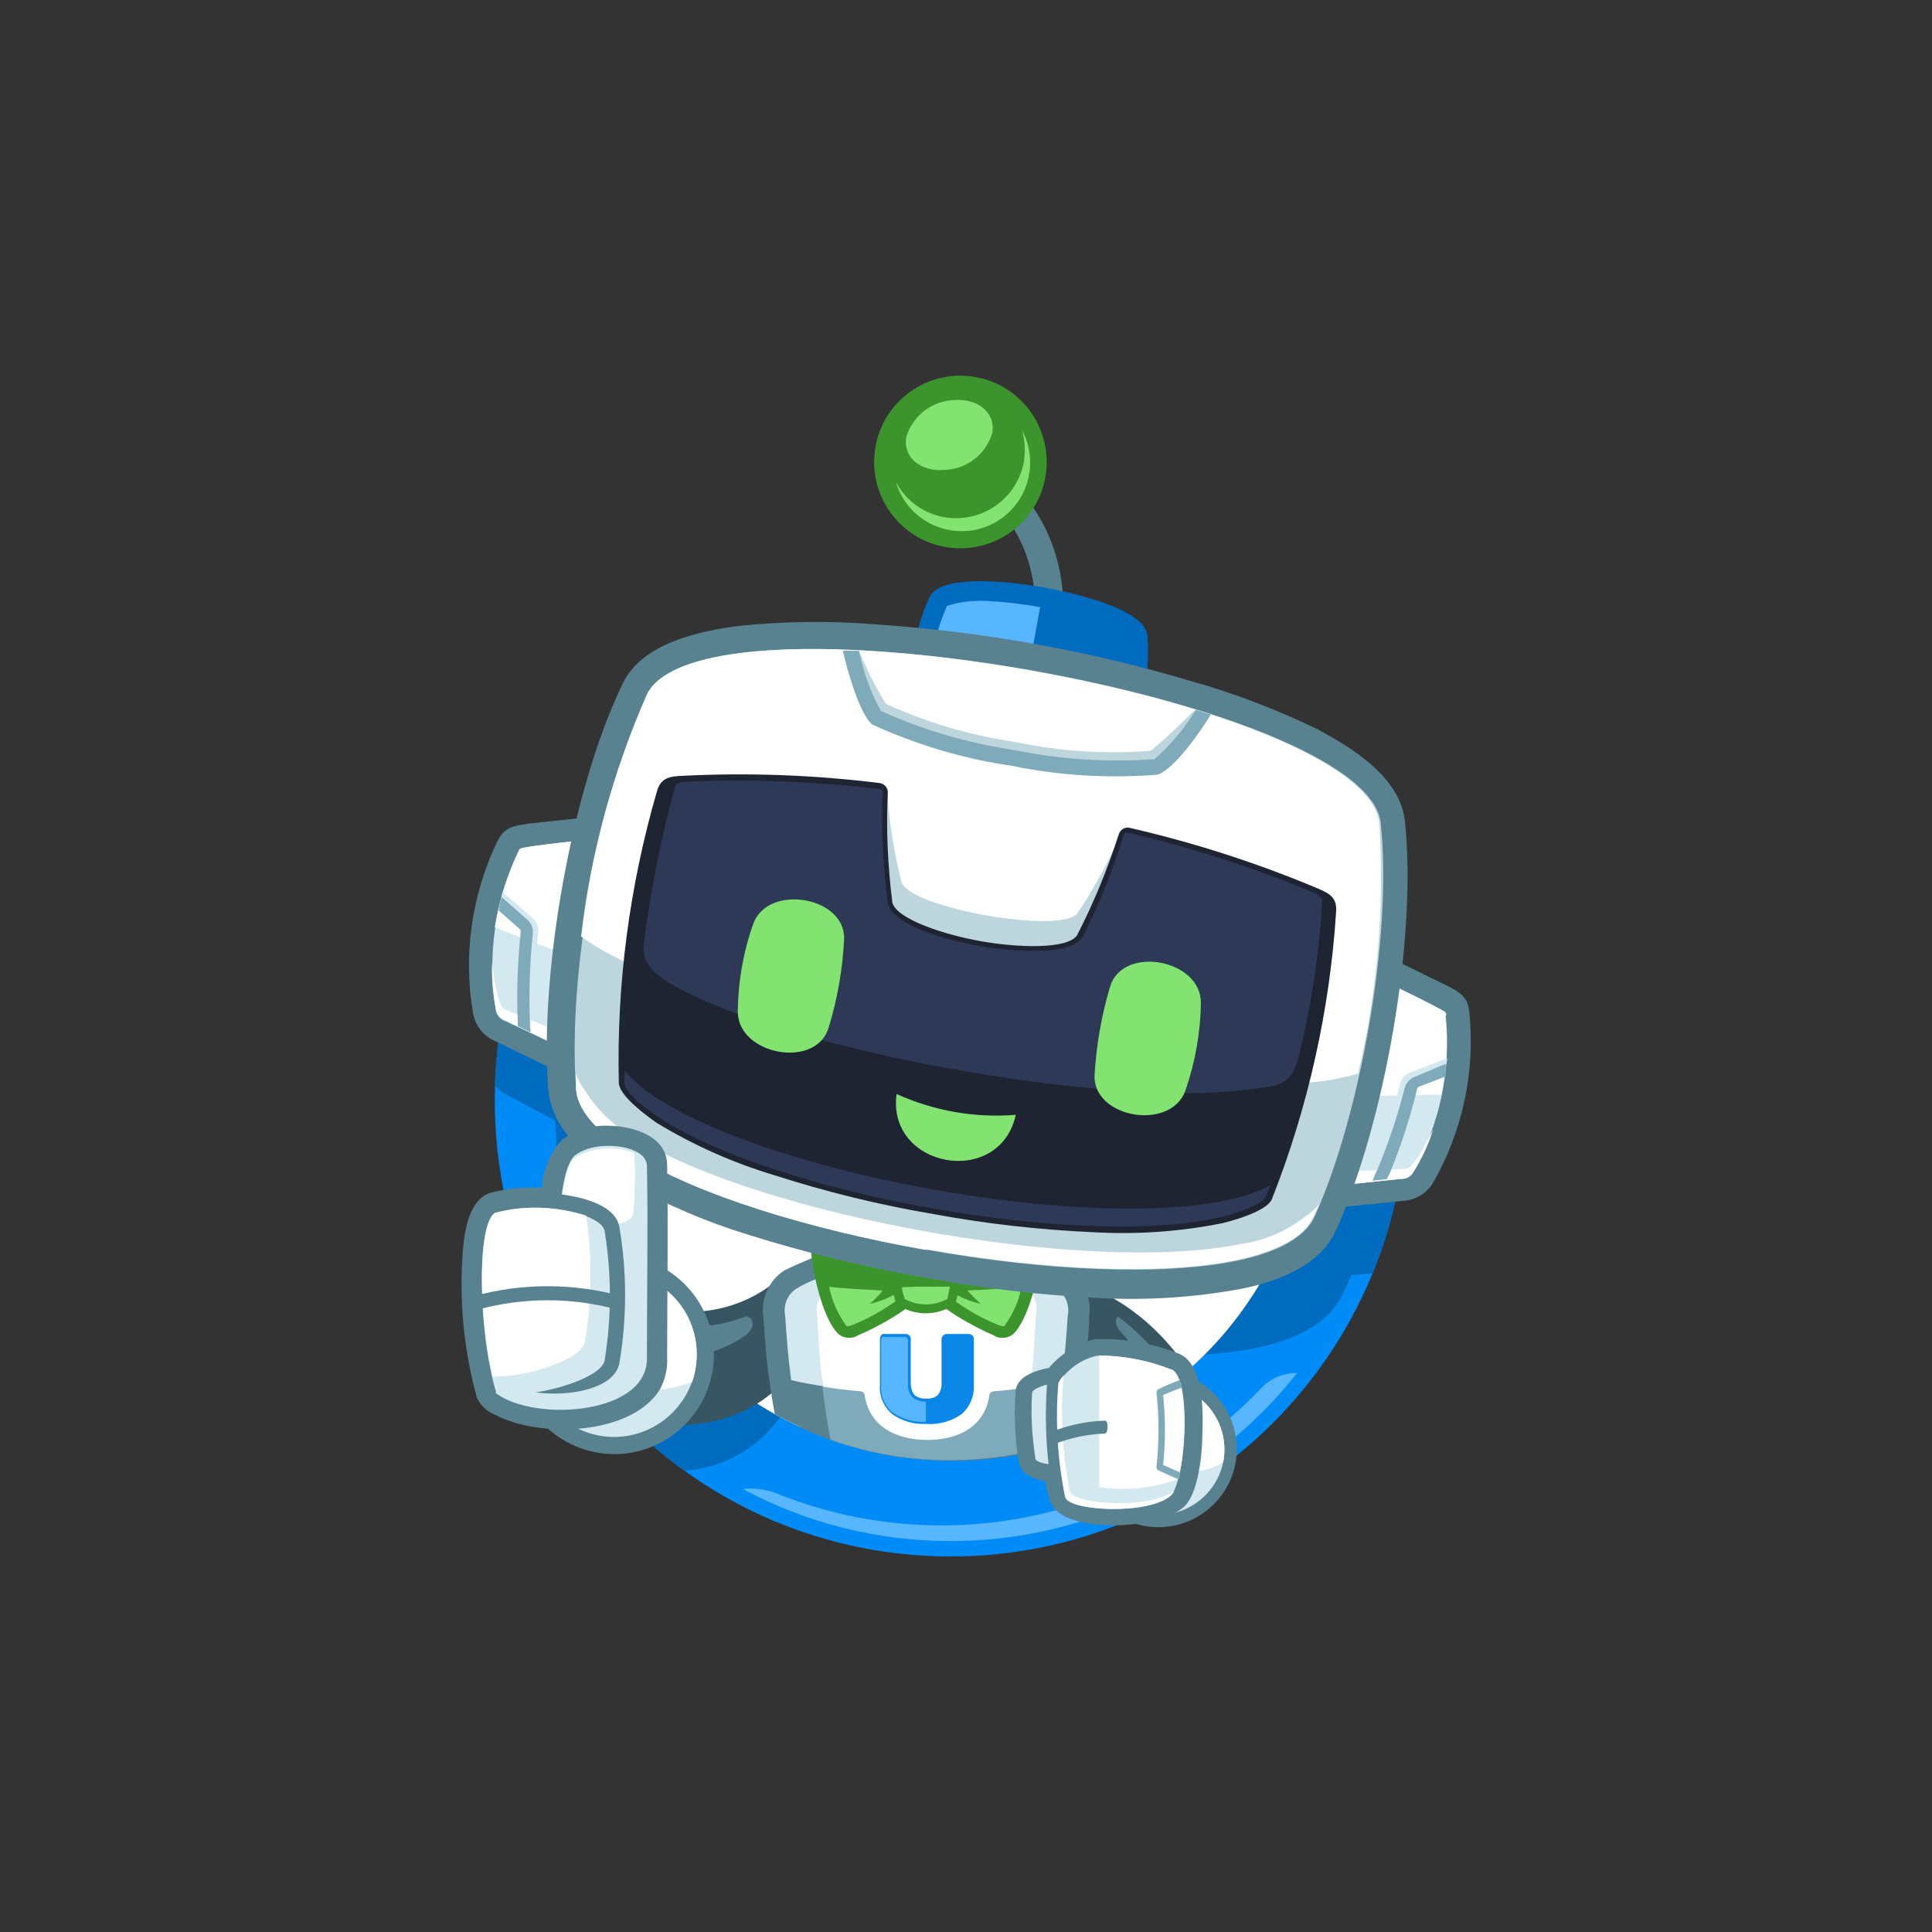 <?xml version="1.0" encoding="UTF-8"?><svg id="Layer_1" xmlns="http://www.w3.org/2000/svg" viewBox="0 0 64 64"><rect x="0" y="0" width="64" height="64" fill="#333333" stroke="none"/><defs><style>.cls-1{fill:none;}.cls-2{fill:#d3e8ef;}.cls-2,.cls-3,.cls-4,.cls-5,.cls-6,.cls-7,.cls-8,.cls-9,.cls-10,.cls-11,.cls-12,.cls-13,.cls-14,.cls-15{fill-rule:evenodd;}.cls-3{fill:#57b6ff;}.cls-4{fill:#fff;}.cls-5{fill:#bdd6de;}.cls-6{fill:#7eaaba;}.cls-7{fill:#008bf6;}.cls-8{fill:#598291;}.cls-9{fill:#3c942c;}.cls-10{fill:#2d3956;}.cls-11{fill:#82e371;}.cls-12{fill:#1e2432;}.cls-13{fill:#006cbf;}.cls-14{fill:#385661;}.cls-15{fill:#0b87e8;}</style></defs><rect class="cls-1" width="64" height="64"/><g id="Layer_3"><g id="Circle"><path class="cls-7" d="M31.49,21.36c8.34,0,15.1,6.76,15.1,15.1s-6.76,15.1-15.1,15.1-15.1-6.76-15.1-15.1c0-8.34,6.75-15.1,15.09-15.1,0,0,0,0,.01,0Z"/><path class="cls-3" d="M24.6,49.33c.36-.05.73,0,1.07.12,5.6,2.28,12.03.88,16.17-3.53.31-.29.71-.44,1.13-.44-2.77,3.52-7,5.57-11.48,5.57-2.41,0-4.78-.59-6.89-1.73Z"/><path class="cls-13" d="M31.52,21.36c.46,0,.92.03,1.37.07-.36.07-.73.07-1.09,0-.1-.01-.19-.04-.28-.07ZM22.69,48.73c-2.53-1.81-4.43-4.35-5.46-7.28h.31c.16-.02.32-.02.48,0,.03-.56.24-1.09.61-1.5.2-.15.42-.26.67-.32-.49-.47-.8-1.1-.87-1.77,0-.24-.03-.48-.04-.74l-1.55-.82c-.17-.08-.32-.2-.45-.34.07-2.28.67-4.51,1.73-6.52l1.35-.12c.29-1.13.67-2.23,1.12-3.31.95-.99,2.03-1.85,3.21-2.55.37-.07.73-.11,1.06-.14,1.51-.11,3.02-.1,4.53.05.55.04,1.09.11,1.64.17.07-.18.15-.36.24-.54.37-.71,2.38-.46,3.32-.29-.04-.37-.13-.73-.26-1.08.34.06.67.14,1.01.22.09.34.14.69.16,1.04,1,.24,2.58.73,2.66,1.44v.61c.53.14,1.06.29,1.58.46,1.06.31,2.1.68,3.11,1.11,3.77,4.31,4.78,10.37,2.62,15.67l-.7.06c-.1.23-.21.46-.31.67-.56,1.14-1.98,1.59-3.14,1.8-1.6.24-3.23.3-4.84.16-1.93-.13-3.85-.38-5.74-.76-1.9-.36-3.78-.85-5.62-1.45-1.09-.35-2.15-.78-3.18-1.28v2.63c.47.3.85.72,1.1,1.22.9-.07,1.76-.43,2.44-1.03.37-.31,1.43.15,1,1.41-.48,1.73-1.99,2.97-3.78,3.11Z"/><path class="cls-4" d="M31.49,24.53c6.58,0,11.91,5.34,11.91,11.92,0,6.58-5.34,11.91-11.92,11.91-6.58,0-11.91-5.34-11.91-11.92,0-6.58,5.34-11.92,11.92-11.92Z"/></g><g id="Arm_-_Right"><path class="cls-14" d="M26,42.18c-1.38,1.34-3.46,1.66-5.18.79l-1.7,3.39c2.43,1.34,6.77,1.53,7.99-2.74.42-1.36-.73-1.78-1.11-1.44Z"/><path class="cls-14" d="M26.33,42.6c-1.4,1.34-3.45,1.75-5.26,1.04l-1.22,2.47c.87.38,1.81.56,2.76.54,1.93.02,3.61-1.3,4.03-3.18.1-.25.08-.53-.07-.76-.06-.07-.15-.12-.24-.12Z"/><path class="cls-8" d="M24.71,43.61c-1.17.45-2.47.45-3.64,0l-.51,1.03c1.37.59,2.94.43,4.16-.42.32-.26.24-.61-.02-.61Z"/></g><g id="Arm_-_Left"><path class="cls-14" d="M35.11,44.22c1.09.87,1.84,2.1,2.13,3.47l2.88-.79c-.75-2.16-2.9-4.28-5-4.47v1.79Z"/><path class="cls-14" d="M35.67,43.96c.93.81,1.62,1.87,1.97,3.06l1.78-.48c-.7-1.65-2.02-2.97-3.67-3.67l-.09,1.09Z"/><path class="cls-8" d="M38.57,46.76l.83-.23c-.54-1.15-1.35-2.16-2.37-2.92-.12.1-.06.34.07.48.71.75,1.22,1.67,1.47,2.67Z"/></g><path class="cls-8" d="M27.17,47.56c0-.24-.04-.49-.06-.75-.06-.41.12-.81.46-1.03.75-.37,1.55-.64,2.38-.78l.61-.13h.2l.61.13c.83.14,1.63.4,2.38.78.35.22.53.63.46,1.03,0,.29-.04.57-.07.86,0,.13,0,.26-.04.4-.88.2-1.77.3-2.67.3-1.46,0-2.91-.28-4.27-.81Z"/><path class="cls-2" d="M27.67,47.74c-.04-.31-.05-.61-.08-.97-.06-.24.04-.48.24-.61.91-.41,1.88-.69,2.87-.84.99.15,1.95.43,2.86.84.2.13.3.38.24.61,0,.49-.06.92-.12,1.39-.72.13-1.45.2-2.18.2-1.3,0-2.6-.21-3.83-.63Z"/><path class="cls-4" d="M28.34,45.95c.77-.26,1.55-.46,2.35-.61v3.01c-.74-.05-1.47-.17-2.18-.35-.05-.68-.11-1.37-.16-2.05Z"/><path class="cls-8" d="M25.67,46.86c-.12-.61-.21-1.28-.28-1.92-.04-.43-.07-.87-.1-1.3-.1-.61.18-1.23.7-1.56,1.13-.55,2.33-.94,3.56-1.16l.97-.21h.3l.96.21c1.24.22,2.45.61,3.59,1.16.52.32.8.93.71,1.53,0,.43-.05.87-.1,1.3-.09.92-.24,1.84-.45,2.74-3.25,1.18-6.85.88-9.87-.81v.02Z"/><path class="cls-8" d="M26.5,47.28c-.26-1.21-.42-2.43-.48-3.67-.07-.35.07-.71.37-.9.83-.53,2.68-.94,4.31-1.29,1.63.35,3.48.76,4.31,1.29.3.19.44.55.37.9-.06,1.43-.27,2.85-.61,4.23,0,0,0,.06-.04.12-2.74.76-5.66.51-8.24-.68Z"/><path class="cls-6" d="M27.51,47.69c-.25-1.35-.4-2.71-.44-4.08-.07-.33.03-.67.27-.9.64-.52,2.08-.93,3.35-1.28,1.26.35,2.69.76,3.34,1.28.25.23.35.57.28.9-.05,1.41-.21,2.81-.48,4.2-.03.13-.08.25-.16.36-.73.13-1.46.2-2.2.2-1.35,0-2.69-.23-3.97-.68Z"/><path class="cls-2" d="M26.21,45.72c-.1-.73-.15-1.37-.2-2.13-.07-.35.07-.71.37-.9.83-.53,2.68-.94,4.31-1.29,1.63.35,3.48.76,4.31,1.29.3.19.44.55.37.9-.05.76-.1,1.41-.2,2.13-.75.16-1.51.28-2.27.35-.08,0-.14.07-.15.14-.05.4-.26.76-.57,1.01-.43.31-.95.47-1.48.44-.54.03-1.07-.13-1.5-.44-.31-.25-.51-.62-.56-1.01,0-.08-.07-.14-.15-.14-.77-.07-1.53-.18-2.28-.35Z"/><path class="cls-4" d="M30.69,41.4h0c1.26.35,2.69.76,3.34,1.29.26.23.36.59.28.92-.04.84-.08,1.52-.17,2.33-.39.06-.8.12-1.22.15-.08,0-.14.06-.15.14-.15,1.05-1.06,1.47-2.05,1.47s-1.91-.41-2.07-1.47c0-.08-.07-.14-.15-.14-.43-.04-.85-.09-1.22-.15-.15-.83-.15-1.52-.21-2.33-.06-.33.04-.67.28-.9.66-.55,2.09-.93,3.35-1.31Z"/><path class="cls-15" d="M29.28,44.19h.73c.09,0,.17.08.16.17v1.44c0,.15.03.29.12.41.11.09.25.13.4.12.14.01.28-.03.38-.12.09-.12.13-.26.12-.41v-1.44c0-.09.08-.17.17-.17h.73c.09,0,.17.07.17.16,0,0,0,0,0,0v1.53c.02.37-.13.72-.4.96-.34.24-.75.36-1.17.33-.41.02-.81-.09-1.14-.33-.28-.24-.43-.59-.4-.96v-1.53c0-.08.05-.16.13-.17Z"/><path class="cls-3" d="M29.28,44.27s-.09.04-.09.09v1.53c-.03.34.11.67.36.89.33.23.72.34,1.12.32v-.67c-.16.01-.33-.04-.45-.15-.11-.13-.16-.3-.14-.46v-1.44s-.04-.08-.09-.09h-.72Z"/><g id="Bow_Tie"><path class="cls-9" d="M31.09,41.28l-.37,1.48c.32.53,1.58,1.22,2.19,1.47.21.14.5.11.68-.06.45-.47.82-1.77.91-2.89h-3.42Z"/><path class="cls-9" d="M34.09,41.28c0,.23-.05.46-.08.67-.08.69-.33,1.36-.71,1.94,0,.02-.02.03-.04.03-.07,0-.14-.02-.21-.05-.7-.29-1.35-.69-1.91-1.19l.35-1.41h2.6Z"/><path class="cls-11" d="M33.84,42.64c-.09.45-.28.88-.55,1.26,0,.02-.02.03-.04.03-.07,0-.14-.02-.21-.05-.66-.27-1.28-.65-1.83-1.11h.27c.31.2.65.34,1,.42-.15-.14-.29-.28-.43-.44.61-.03,1.21-.06,1.78-.12Z"/><path class="cls-9" d="M30.25,41.28l.37,1.48c-.31.53-1.58,1.22-2.19,1.47-.21.14-.5.11-.68-.06-.45-.47-.81-1.77-.9-2.89h3.42Z"/><path class="cls-9" d="M27.24,41.28c0,.23.05.46.09.67.09.69.33,1.36.7,1.94,0,.02.03.03.04.03.07,0,.14-.02.21-.05.7-.29,1.35-.69,1.92-1.19l-.35-1.41h-2.6Z"/><path class="cls-11" d="M27.47,42.64c.09.45.28.88.55,1.26,0,.02.03.03.04.03.07,0,.14-.02.21-.05.66-.27,1.28-.65,1.83-1.11h-.28c-.31.2-.65.34-1,.42.15-.13.29-.28.42-.44-.58-.03-1.18-.06-1.77-.12Z"/><path class="cls-9" d="M31.93,41.28c-.02.65-.12,1.29-.28,1.91-.59.42-1.38.42-1.97,0-.16-.63-.26-1.27-.28-1.91h2.53Z"/><path class="cls-9" d="M29.73,41.42c.03.54.11,1.08.23,1.61.44.24.97.24,1.41,0,.12-.53.2-1.07.23-1.61h-1.86Z"/><path class="cls-11" d="M29.88,42.64c0,.13.05.26.09.39.44.24.97.24,1.41,0,.03-.13.06-.27.09-.41h-1.01l-.57.02Z"/></g><g id="Head"><path class="cls-8" d="M17.44,27.29l3.56-.38-1.22,9.22-3.37-1.64c-.37-.15-.64-.48-.73-.87-.35-1.96-.06-3.99.81-5.78.17-.32.36-.48.95-.54Z"/><path class="cls-2" d="M19.2,34.99l.94-7.22c-.31,0-2.8.26-2.91.35,0,0-.04.07-.05.09-.79,1.64-1.05,3.48-.75,5.27.03.16.14.29.3.34l2.47,1.16Z"/><path class="cls-4" d="M19.2,34.99l.06-.51-2.54-1.04c-.19-.09-.33-.78-.42-1.55-.02.53.03,1.06.13,1.58.04.15.15.27.29.32l2.46,1.2ZM19.59,31.94l.54-4.17c-.32,0-2.81.26-2.91.35-.02.03-.04.06-.05.09-.38.79-.64,1.64-.78,2.51l3.2,1.23Z"/><path class="cls-2" d="M16.66,29.56l.98.85c.14.12.21.3.19.48-.1,1.02-.23,2-.26,3.35-.15-1.15-.2-2.3-.16-3.46,0-.04,0-.07-.03-.1l-.67-.61-.09-.35c0-.05.01-.11.02-.16Z"/><path class="cls-6" d="M16.61,29.71l.85.75c.14.12.21.29.19.47-.1.95-.13,1.9-.1,2.85,0,.14,0,.29.03.42l-.43-.21v-.21c-.04-.97,0-1.95.1-2.91,0-.04-.01-.08-.04-.1l-.69-.61c.02-.15.05-.3.1-.45Z"/><path class="cls-8" d="M33.08,15.5c2.44,2.2,2.6,5,1.48,7.94l-.87-.34c.97-2.58.91-4.99-1.22-6.92l.61-.68Z"/><path class="cls-9" d="M32.31,12.49c1.56.27,2.59,1.76,2.32,3.31-.27,1.56-1.76,2.59-3.31,2.32-1.56-.27-2.59-1.76-2.32-3.31.27-1.56,1.76-2.6,3.31-2.32,0,0,0,0,0,0Z"/><path class="cls-9" d="M32.2,13.06c1.24.23,2.05,1.41,1.83,2.65s-1.41,2.05-2.65,1.83c-1.23-.23-2.05-1.41-1.83-2.64.22-1.23,1.4-2.06,2.63-1.84,0,0,.01,0,.02,0Z"/><path class="cls-11" d="M33.84,14.22c.61,1.1.21,2.48-.88,3.09-1.1.61-2.48.21-3.09-.88-.08-.15-.15-.3-.19-.46.59,1.11,1.97,1.52,3.08.92.61-.33,1.04-.92,1.16-1.61.05-.36.03-.72-.07-1.06ZM31.65,13.25c.79-.04,1.34.46,1.22,1.1-.22.72-.87,1.21-1.63,1.22-.79.04-1.33-.45-1.22-1.09.22-.72.87-1.22,1.63-1.23Z"/><path class="cls-13" d="M33.58,25.06c-.78-.14-3.37-.68-3.46-1.7-.06-1.23.17-2.46.67-3.58.42-.85,3.06-.45,3.78-.32s3.34.66,3.44,1.59c.08,1.24-.13,2.47-.61,3.61-.42.9-3.04.53-3.81.39Z"/><path class="cls-13" d="M37.35,21.14c-.27-.48-2.36-.93-2.9-1.03-.57-.1-1.14-.17-1.71-.2-.46-.04-.93.02-1.37.16-.45,1.01-.66,2.11-.61,3.21.05.23,1.01.61,1.22.68,1.11.38,3.24.77,4.4.53.14-.03.27-.07.38-.14.44-1.02.64-2.12.58-3.23Z"/><path class="cls-3" d="M34.45,20.11c-.57-.1-1.14-.17-1.71-.2-.46-.03-.93.02-1.37.16-.44,1.01-.65,2.11-.61,3.21.03.09.24.23.32.28.82.41,1.69.69,2.6.81l.78-4.28Z"/><path class="cls-8" d="M47.97,32.67l-3.23-1.58-2.02,9.07,3.75-.38c.4-.02.76-.23.98-.56,1-1.73,1.43-3.73,1.22-5.71-.04-.36-.16-.58-.7-.84Z"/><path class="cls-2" d="M43.69,39.33l1.58-7.11c.28.13,2.55,1.22,2.62,1.32,0,.04,0,.07,0,.11.19,1.81-.2,3.62-1.1,5.2-.08.13-.23.21-.38.2l-2.71.28Z"/><path class="cls-4" d="M43.69,39.33l.11-.49,2.76-.12c.21,0,.57-.61.92-1.31-.16.51-.39.99-.67,1.44-.08.13-.23.21-.38.2l-2.74.29ZM44.35,36.33l.91-4.11c.27.13,2.55,1.22,2.62,1.32s0,.09,0,.1c.09.87.04,1.76-.13,2.62l-3.39.07Z"/><path class="cls-2" d="M47.93,35.06l-1.22.47c-.17.06-.3.21-.33.38-.26,1-.48,1.95-.91,3.24.53-1.02.97-2.08,1.33-3.18,0-.04.03-.07.06-.08l.86-.35.2-.31c.01-.06.02-.12.02-.18Z"/><path class="cls-6" d="M47.89,35.24l-1.02.43c-.17.06-.3.21-.34.38-.23.91-.53,1.8-.89,2.67-.06.13-.12.26-.17.39l.48-.05c0-.06.06-.13.09-.2.37-.9.67-1.83.9-2.77,0-.04.03-.07.06-.09l.89-.34v-.43Z"/><path class="cls-8" d="M30.53,42.3c-1.91-.33-3.8-.79-5.65-1.37-1.56-.47-3.05-1.12-4.45-1.95-1.01-.61-2.17-1.59-2.27-2.92-.29-3.87.79-9.98,2.48-13.44.65-1.32,2.52-1.71,3.79-1.88,1.51-.16,3.03-.18,4.54-.06,1.76.12,3.51.33,5.25.64,1.74.31,3.47.72,5.16,1.22,1.46.41,2.88.95,4.25,1.61,1.14.61,2.76,1.59,2.91,3.06.41,3.86-.67,9.97-2.27,13.52-.54,1.22-1.97,1.72-3.13,1.96-1.61.3-3.25.4-4.89.3-1.93-.1-3.85-.33-5.74-.69Z"/><path class="cls-5" d="M30.69,41.4c-3.86-.68-7.64-1.83-9.78-3.19-1.11-.7-1.83-1.45-1.83-2.22-.27-3.59.73-9.56,2.4-12.99.36-.73,1.5-1.17,3.1-1.37,2.44-.31,6.04-.05,9.55.57s6.95,1.59,9.17,2.73c1.44.74,2.36,1.53,2.44,2.35.4,3.78-.71,9.75-2.19,13.02-.32.7-1.22,1.17-2.51,1.45-2.54.54-6.48.34-10.34-.35Z"/><path class="cls-4" d="M19.25,31.02c.32-2.77,1.06-5.47,2.18-8.02.36-.73,1.5-1.17,3.1-1.37,2.44-.31,6.04-.05,9.55.57s6.95,1.59,9.17,2.73c1.44.74,2.36,1.53,2.44,2.35.18,2.78-.06,5.57-.7,8.28-.54.16-1.09.26-1.64.3-.23,0-.46.04-.71.05.66-1.94,1.04-3.96,1.14-6,0-.38-.24-.49-.61-.61-1.87-.71-3.79-1.28-5.74-1.72-.14-.03-.29.04-.36.17-.39.88-.85,1.72-1.39,2.52-.61.67-5.46-.18-5.81-1.03-.24-.94-.4-1.9-.47-2.87-.02-.14-.14-.26-.28-.27-1.98-.26-3.98-.38-5.98-.35-.38,0-.67,0-.79.38-.6,1.96-.93,3.99-.98,6.03l-.64-.29c-.52-.23-1.01-.51-1.47-.84ZM30.69,41.41c-3.86-.68-7.64-1.83-9.78-3.19-1.11-.7-1.83-1.45-1.83-2.22v-.43c.07.2.16.38.29.54.4.65.96,1.19,1.63,1.56,2.18,1.34,5.95,2.47,9.81,3.15,3.86.68,7.8.9,10.3.39.78-.11,1.51-.43,2.13-.91.17-.11.33-.25.46-.41-.07.13-.12.26-.18.39-.31.7-1.22,1.17-2.51,1.45-2.54.54-6.48.34-10.33-.35h0Z"/><path class="cls-5" d="M28.45,21.54c.25.62.55,1.22.9,1.78,1.36.62,2.8,1.04,4.28,1.26,1.47.31,2.98.41,4.49.29.46-.37,1.02-.92,1.47-1.36-.3.72-.76,1.36-1.35,1.86-1.57.13-3.14.04-4.68-.28-1.56-.22-3.07-.67-4.5-1.34-.32-.7-.53-1.45-.6-2.22Z"/><path class="cls-6" d="M28.45,21.54c.14.7.38,1.38.73,2.01,1.41.64,2.9,1.07,4.44,1.3,1.52.31,3.07.41,4.62.3.54-.47,1-1.02,1.37-1.64l.5.16c-.37.61-1.19,1.77-1.75,1.99-1.61.13-3.24.04-4.83-.29-1.61-.23-3.17-.7-4.64-1.37-.44-.4-.82-1.8-.97-2.44.17-.01.35,0,.53,0Z"/><path class="cls-12" d="M32.5,31.18c1.19.21,2.86.28,3.18-.2.55-1.07,1.01-2.19,1.38-3.34.04-.15.2-.25.35-.22,2.13.49,4.22,1.16,6.24,2.01.37.16.65.29.61.78-.21,3.26-.93,6.48-2.13,9.52-.18.4-1.3.71-1.64.79-1.4.28-2.82.38-4.25.3-1.8-.08-3.59-.28-5.36-.61-1.77-.3-3.52-.73-5.23-1.28-1.37-.41-2.67-.99-3.89-1.73-.29-.2-1.22-.87-1.26-1.31-.08-3.27.35-6.53,1.26-9.67.13-.47.44-.5.84-.52,2.18-.11,4.37-.03,6.54.24.16.02.28.16.27.32-.06,1.22,0,2.43.15,3.64.15.56,1.75,1.07,2.94,1.28Z"/><path class="cls-10" d="M43.8,29.87c-.1,1.75-.37,3.48-.79,5.18-.26.99-.76.92-1.83,1.06-4.45.55-14.49-1.22-18.48-3.26-.97-.49-1.47-.89-1.37-1.62.22-1.74.57-3.47,1.03-5.16,0-.12.19-.16.29-.17,2.17-.1,4.35-.02,6.51.24.05.01.09.06.09.11-.03.37-.03.73-.03,1.1.02.86.08,1.72.19,2.57.18.81,2.33,1.3,3.06,1.42.72.12,2.93.4,3.38-.29.06-.09.11-.19.15-.29.49-1,.9-2.04,1.22-3.1.01-.05.06-.08.12-.08,2.12.49,4.2,1.16,6.2,2,.13.06.28.18.27.29ZM20.69,35.47v.42c0,.32.9.98,1.17,1.15,3.91,2.55,14.02,4.34,18.57,3.28.32-.07,1.37-.38,1.5-.68.05-.12.11-.26.17-.38-.42.21-.87.37-1.33.47-4.66,1.06-14.99-.76-19.01-3.35-.4-.25-.76-.56-1.07-.91Z"/><path class="cls-11" d="M24.95,30.61c-.33.93-.5,1.91-.51,2.9,0,1.44,2.6,1.92,3.01.53.29-.94.46-1.92.51-2.9.09-1.44-2.53-1.89-3.01-.53ZM39.78,33.22c-.01.99-.19,1.97-.51,2.9-.48,1.37-3.1.92-3.01-.53.06-.98.23-1.95.51-2.9.41-1.39,3.02-.92,3.01.53Z"/><path class="cls-11" d="M33.65,36.93c-.54,2.44-4.28,1.77-3.95-.69,1.24.56,2.59.8,3.95.69Z"/></g><g id="Hand_-_Right"><path class="cls-8" d="M20.34,41.57c1.82,0,3.3,1.47,3.31,3.29,0,1.82-1.47,3.3-3.29,3.31-1.82,0-3.3-1.47-3.31-3.29,0,0,0,0,0-.01,0-1.82,1.48-3.29,3.29-3.29Z"/><path class="cls-2" d="M20.34,42.12c1.52,0,2.74,1.23,2.74,2.74s-1.23,2.74-2.74,2.74-2.74-1.23-2.74-2.74,1.23-2.74,2.74-2.74h0Z"/><path class="cls-4" d="M20.34,42.12c1.52,0,2.74,1.23,2.74,2.74h0c0,.31-.05.63-.15.92-.53.2-1.09.29-1.66.29-1.69,0-3.11-.84-3.57-1.98.34-1.17,1.42-1.97,2.63-1.97Z"/><path class="cls-8" d="M17.95,39.33c.04-.59.28-1.16.68-1.59.43-.3.94-.46,1.47-.45.81,0,1.99.31,2,1.3.04,2.12,0,4.28,0,6.37.02.38-.07.77-.26,1.1-.98,1.5-3.99,1.58-5.43.81-.27-.1-.48-.3-.61-.56-.45-1.62-.6-3.3-.46-4.97.06-.61.21-1.62.92-1.83.39-.1.8-.16,1.2-.17h.49Z"/><path class="cls-8" d="M18.34,42.65c-.43-1.12-.46-4.09.4-4.77s3.17-.5,3.21.71c.04,2.13,0,4.25,0,6.37.05,2.33-3.79,2.66-5.5,1.77-.22-.09-.4-.25-.51-.46l2.4-3.63Z"/><path class="cls-2" d="M18.92,42.7c-.57-.95-.45-3.97.13-4.43.69-.54,2.36-.35,2.38.34.04,1.79,0,4.14,0,6.37.04,1.89-3.74,2.14-5.02,1.16l2.51-3.43Z"/><path class="cls-4" d="M18.56,40.32c.04-.9.21-1.74.49-1.97.59-.35,1.32-.41,1.96-.15.04.66.03,1.33-.03,1.99-.1.56-1.71.46-2.42.13Z"/><path class="cls-8" d="M16.31,39.69c.37-.11.76-.17,1.15-.18.79-.04,2.9.12,3.06,1.15.25,1.48.25,3,0,4.48-.2,1.22-3.1,1.22-3.56.68l-.53.31-.48.15c-.22-.76-.37-1.54-.43-2.32-.08-.86-.08-1.73,0-2.58.04-.55.16-1.51.79-1.69Z"/><path class="cls-2" d="M16.44,40.17c1.45-.42,3.5.04,3.59.61.23,1.42.23,2.86,0,4.28-.1.66-2.58,1.33-3.59,1.08-.62-2.06-.66-5.77,0-5.96Z"/><path class="cls-4" d="M16.44,40.17c.98-.25,2.01-.21,2.98.1.2,1.38.19,2.78-.04,4.16-.09.61-1.91,1.19-3.06,1.17-.5-2.1-.48-5.26.12-5.44Z"/><path class="cls-8" d="M15.72,42.93c1.58-.43,3.26-.43,4.84,0l-.12.45c-1.5-.41-3.09-.41-4.6,0l-.13-.45Z"/></g><g id="Hand_-_Left"><path class="cls-8" d="M38.38,45.4c1.43,0,2.59,1.17,2.59,2.6,0,1.43-1.17,2.59-2.6,2.59-1.43,0-2.59-1.17-2.59-2.6,0-1.43,1.16-2.6,2.6-2.6,0,0,0,0,0,0Z"/><path class="cls-2" d="M38.38,45.84c1.2,0,2.17.97,2.18,2.16s-.97,2.17-2.16,2.18-2.17-.97-2.18-2.16c0,0,0,0,0-.01,0-1.19.97-2.16,2.16-2.16Z"/><path class="cls-4" d="M38.38,45.84c1.2,0,2.17.97,2.18,2.16h0c0,.15-.01.3-.04.44-.34.21-.73.32-1.12.32-1.2,0-2.16-.97-2.16-2.17,0-.15.01-.3.04-.44.34-.2.72-.31,1.11-.31Z"/><path class="cls-8" d="M34.62,49.06c-.4-.06-.79-.23-.87-.61-.13-.76-.16-1.54-.11-2.31,0-.52.61-.73,1.11-.83.4-.47.93-.8,1.53-.95.94-.03,1.87.13,2.74.47.86.31.84,1.94.81,2.68,0,.61-.13,2.04-.65,2.44-.92.78-4.18.85-4.41-.28-.06-.2-.11-.41-.15-.62Z"/><path class="cls-8" d="M36.41,45.78c.16.87.16,1.76,0,2.63-.13.47-.84.51-1.22.51s-1.17,0-1.22-.53c-.13-.75-.17-1.51-.12-2.27.04-.5.82-.66,1.22-.72s1.2-.16,1.34.38Z"/><path class="cls-2" d="M36.02,45.88c-.09-.32-1.8-.03-1.83.26-.05.73,0,1.46.11,2.18.05.27,1.63.29,1.72,0,.14-.81.14-1.63,0-2.44Z"/><path class="cls-8" d="M38.93,44.99c.76.26.73,1.89.7,2.52s-.12,1.96-.61,2.35c-.55.35-1.18.53-1.83.52-.55,0-2.13,0-2.27-.71-.26-1.28-.33-2.59-.23-3.89.04-.56,1.11-1.17,1.6-1.26.91-.02,1.81.15,2.65.48Z"/><path class="cls-2" d="M38.78,45.36c-.78-.31-1.61-.46-2.44-.45-.53.12-.98.45-1.28.9-.11,1.26-.03,2.53.22,3.78.1.46,2.73.61,3.49-.04.5-.41.74-4,.01-4.2Z"/><path class="cls-4" d="M38.78,45.36c-.76-.3-1.56-.45-2.37-.46v4.37c.88.12,1.78.03,2.62-.27.31-1.11.31-3.48-.25-3.64ZM35.25,45.55c-.08.07-.14.16-.18.26-.11,1.26-.03,2.54.22,3.78.1.46,2.73.61,3.49-.04.05-.05.09-.1.12-.16-.81.61-3.37.46-3.46,0-.25-1.24-.32-2.51-.21-3.77,0-.02,0-.05.02-.07Z"/><path class="cls-8" d="M34.81,47.44c.57-.23,1.18-.36,1.79-.38.13,0,.11.43,0,.43-.58.02-1.15.14-1.68.35l-.11-.4Z"/><path class="cls-6" d="M39.03,49c-.21-.09-.42-.18-.65-.29-.05-.03-.08-.08-.07-.13.09-.81.09-1.63,0-2.44,0-.06.03-.11.08-.13.23-.11.46-.21.68-.29.06.07.09.16.07.25-.21.07-.4.16-.61.24.08.77.08,1.55,0,2.32l.55.24c.02.08,0,.17-.04.24Z"/></g></g></svg>